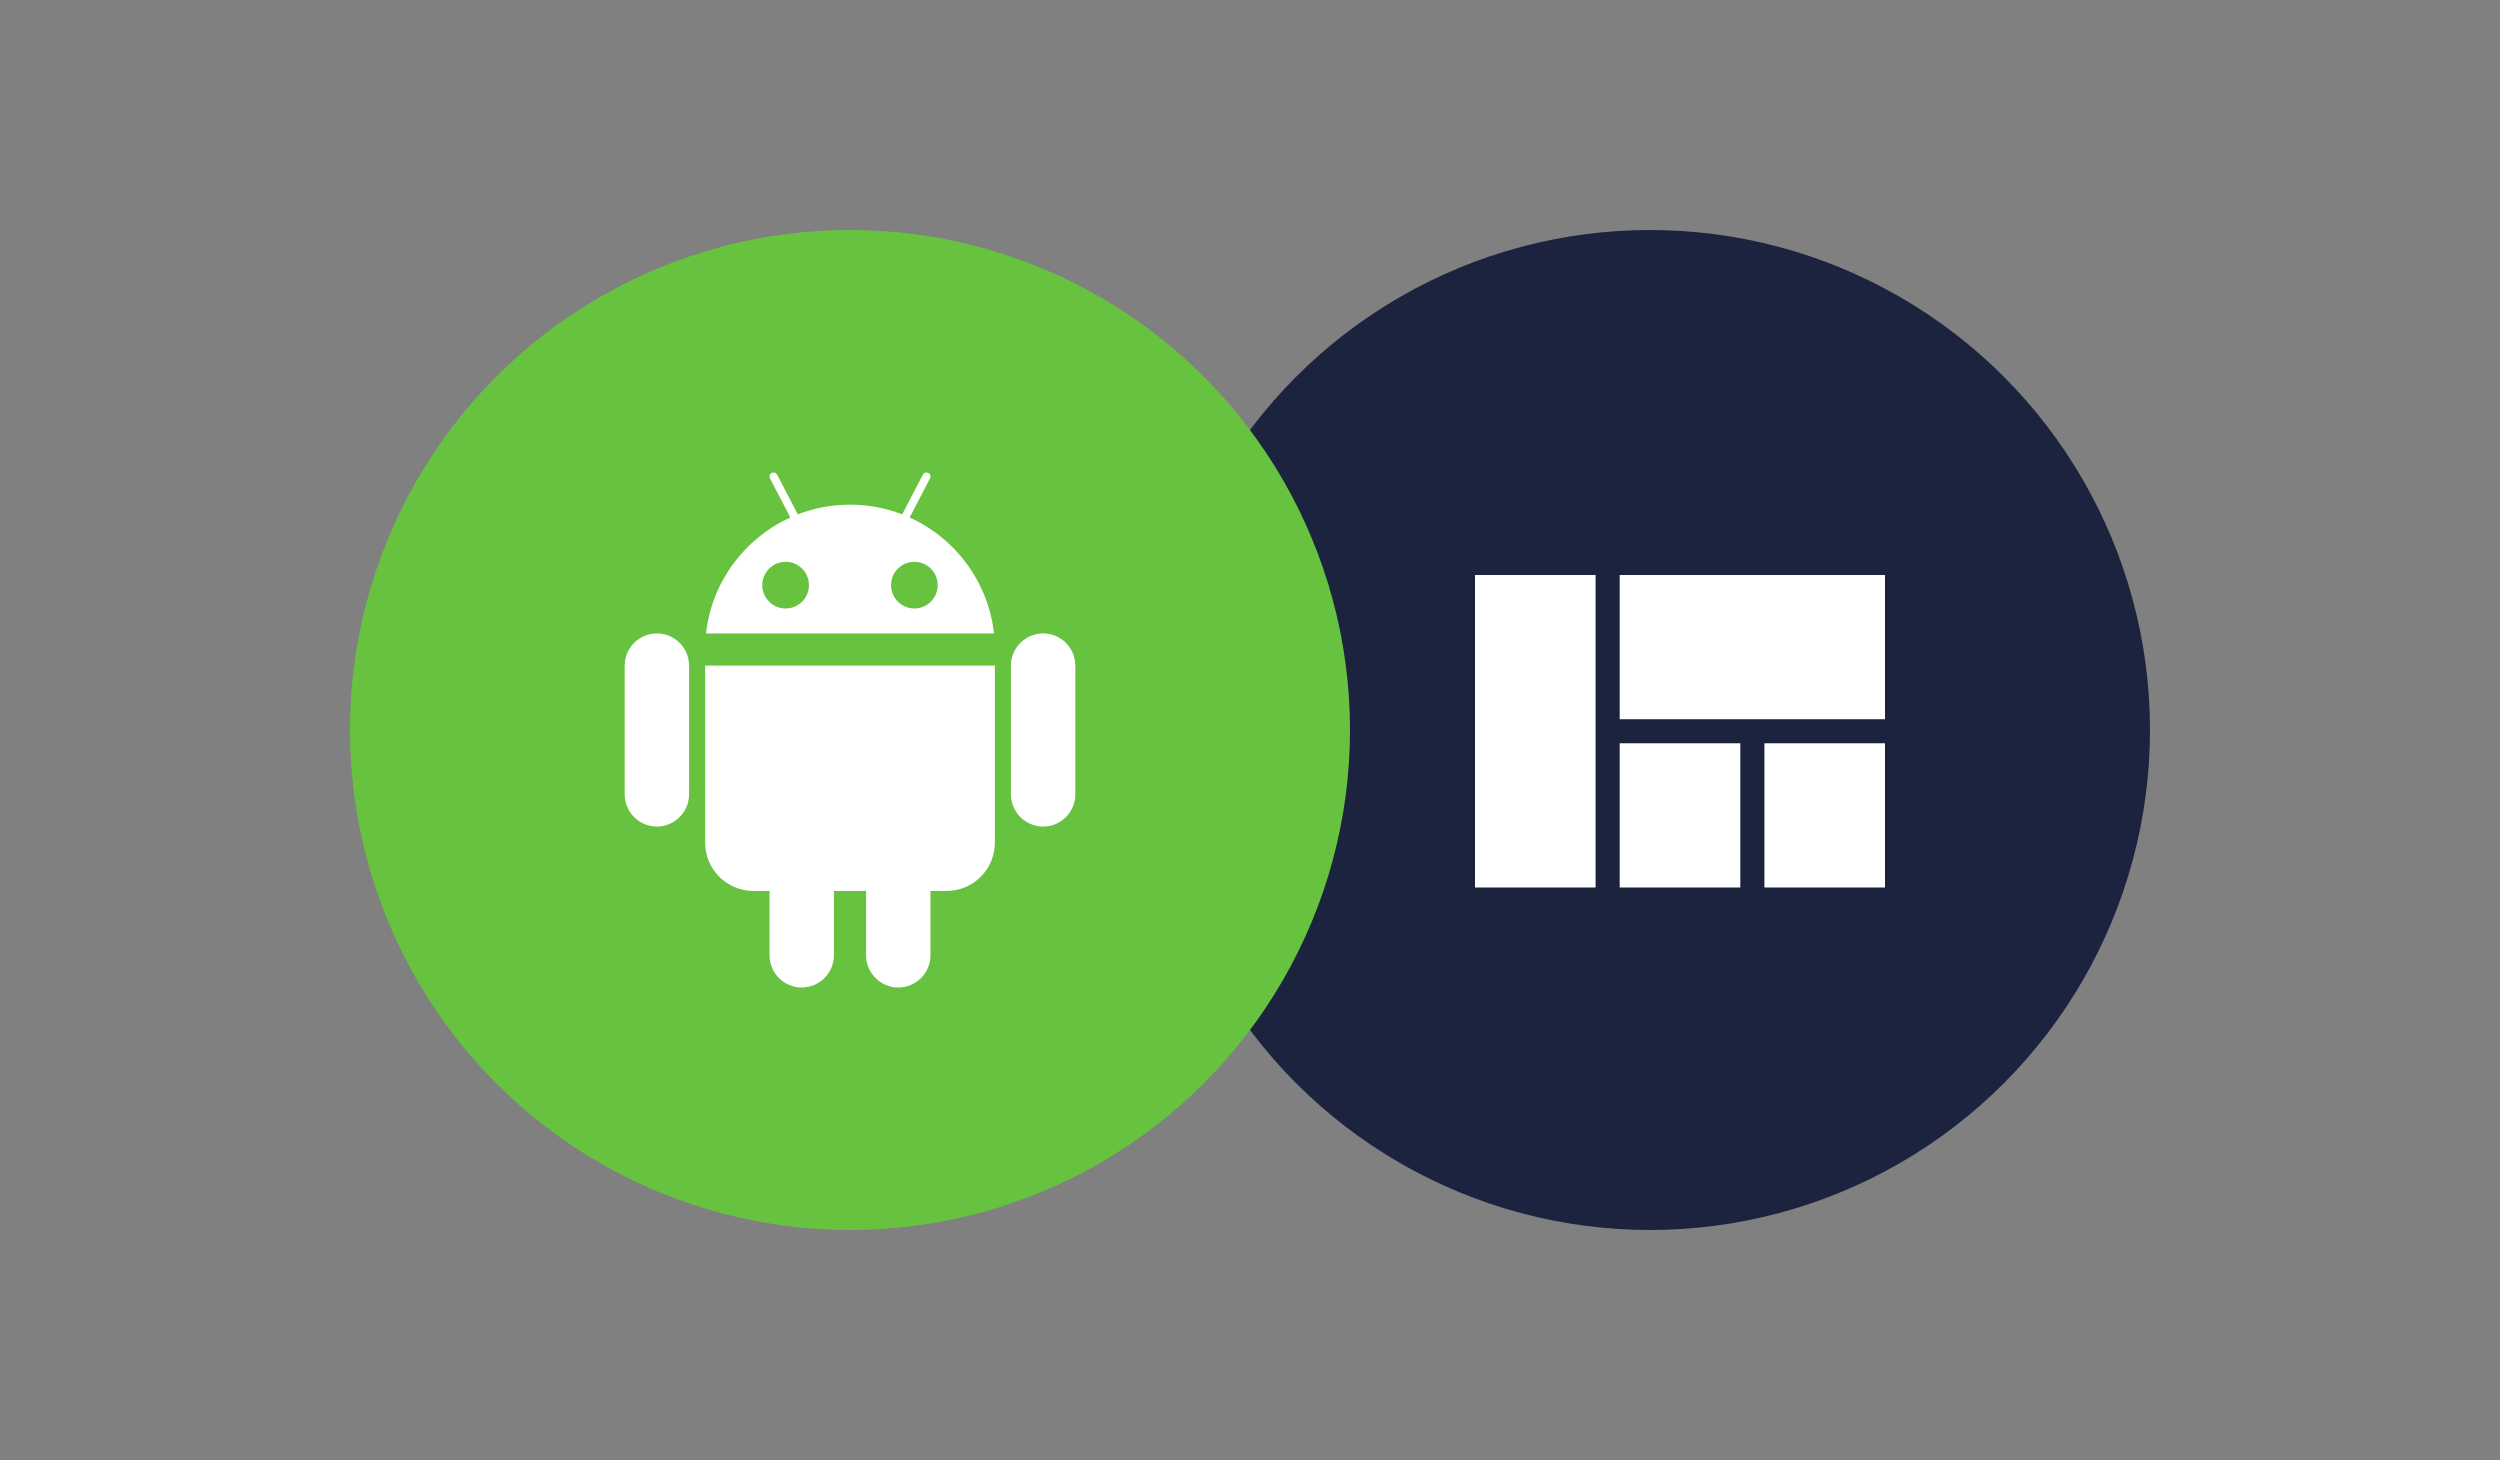 <?xml version="1.0" encoding="UTF-8" standalone="no"?>
<svg width="1000px" height="584px" viewBox="0 0 1000 584" version="1.1" xmlns="http://www.w3.org/2000/svg" xmlns:xlink="http://www.w3.org/1999/xlink">
    <rect x="0" y="0" width="1000" height="584" fill="#808080" stroke="none"/>
    <!-- Generator: Sketch 39.1 (31720) - http://www.bohemiancoding.com/sketch -->
    <title>language-android-news</title>
    <desc>Created with Sketch.</desc>
    <defs></defs>
    <g id="Page-1" stroke="none" stroke-width="1" fill="none" fill-rule="evenodd">
        <g id="language-android-news">
            <g id="Group-2" transform="translate(140, 92)">
                <g id="Group-Copy" transform="translate(320, 0)">
                    <circle id="Oval-3" fill="#1C233F" cx="200" cy="200" r="200"></circle>
                    <path d="M187.882,263 L236.118,263 L236.118,205.308 L187.882,205.308 L187.882,263 L187.882,263 Z M130,263 L178.235,263 L178.235,138 L130,138 L130,263 L130,263 Z M245.765,263 L294,263 L294,205.308 L245.765,205.308 L245.765,263 L245.765,263 Z M187.882,138 L187.882,195.692 L294,195.692 L294,138 L187.882,138 L187.882,138 Z" id="Shape" fill="#FFFFFF"></path>
                </g>
                <g id="Group">
                    <circle id="Oval-3" fill="#67C33F" cx="200" cy="200" r="200"></circle>
                    <path d="M277.253,161.369 C270.172,161.369 264.378,167.163 264.378,174.245 L264.378,225.747 C264.378,232.829 270.172,238.623 277.253,238.623 C284.335,238.623 290.129,232.829 290.129,225.747 L290.129,174.245 C290.129,167.163 284.335,161.369 277.253,161.369 L277.253,161.369 Z M122.747,161.369 C115.665,161.369 109.871,167.163 109.871,174.245 L109.871,225.747 C109.871,232.829 115.665,238.623 122.747,238.623 C129.828,238.623 135.622,232.829 135.622,225.747 L135.622,174.245 C135.622,167.163 129.828,161.369 122.747,161.369 L122.747,161.369 Z M142.06,245.06 C142.06,255.728 150.706,264.374 161.373,264.374 L167.811,264.374 L167.811,290.125 C167.811,297.206 173.605,303 180.687,303 C187.768,303 193.562,297.206 193.562,290.125 L193.562,264.374 L206.438,264.374 L206.438,290.125 C206.438,297.206 212.232,303 219.313,303 C226.395,303 232.189,297.206 232.189,290.125 L232.189,264.374 L238.627,264.374 C249.294,264.374 257.94,255.728 257.94,245.06 L257.94,174.245 L142.06,174.245 L142.06,245.06 L142.06,245.06 Z M223.858,114.998 L232.009,99.348 C232.421,98.563 232.112,97.584 231.326,97.178 C230.541,96.773 229.562,97.075 229.157,97.861 L220.884,113.749 C214.408,111.245 207.365,109.867 200,109.867 C192.635,109.867 185.599,111.245 179.116,113.749 L170.843,97.861 C170.438,97.075 169.459,96.766 168.674,97.178 C167.888,97.59 167.579,98.563 167.991,99.348 L176.142,115.005 C157.91,123.258 144.706,140.672 142.421,161.376 L257.586,161.376 C255.3,140.672 242.097,123.258 223.865,115.005 L223.858,114.998 Z M174.249,151.391 C169.092,151.391 164.914,147.213 164.914,142.056 C164.914,136.899 169.092,132.721 174.249,132.721 C179.406,132.721 183.584,136.899 183.584,142.056 C183.584,147.213 179.406,151.391 174.249,151.391 L174.249,151.391 Z M225.751,151.391 C220.594,151.391 216.416,147.213 216.416,142.056 C216.416,136.899 220.594,132.721 225.751,132.721 C230.908,132.721 235.086,136.899 235.086,142.056 C235.086,147.213 230.908,151.391 225.751,151.391 L225.751,151.391 Z" id="Shape" fill="#FFFFFF"></path>
                </g>
            </g>
        </g>
    </g>
</svg>